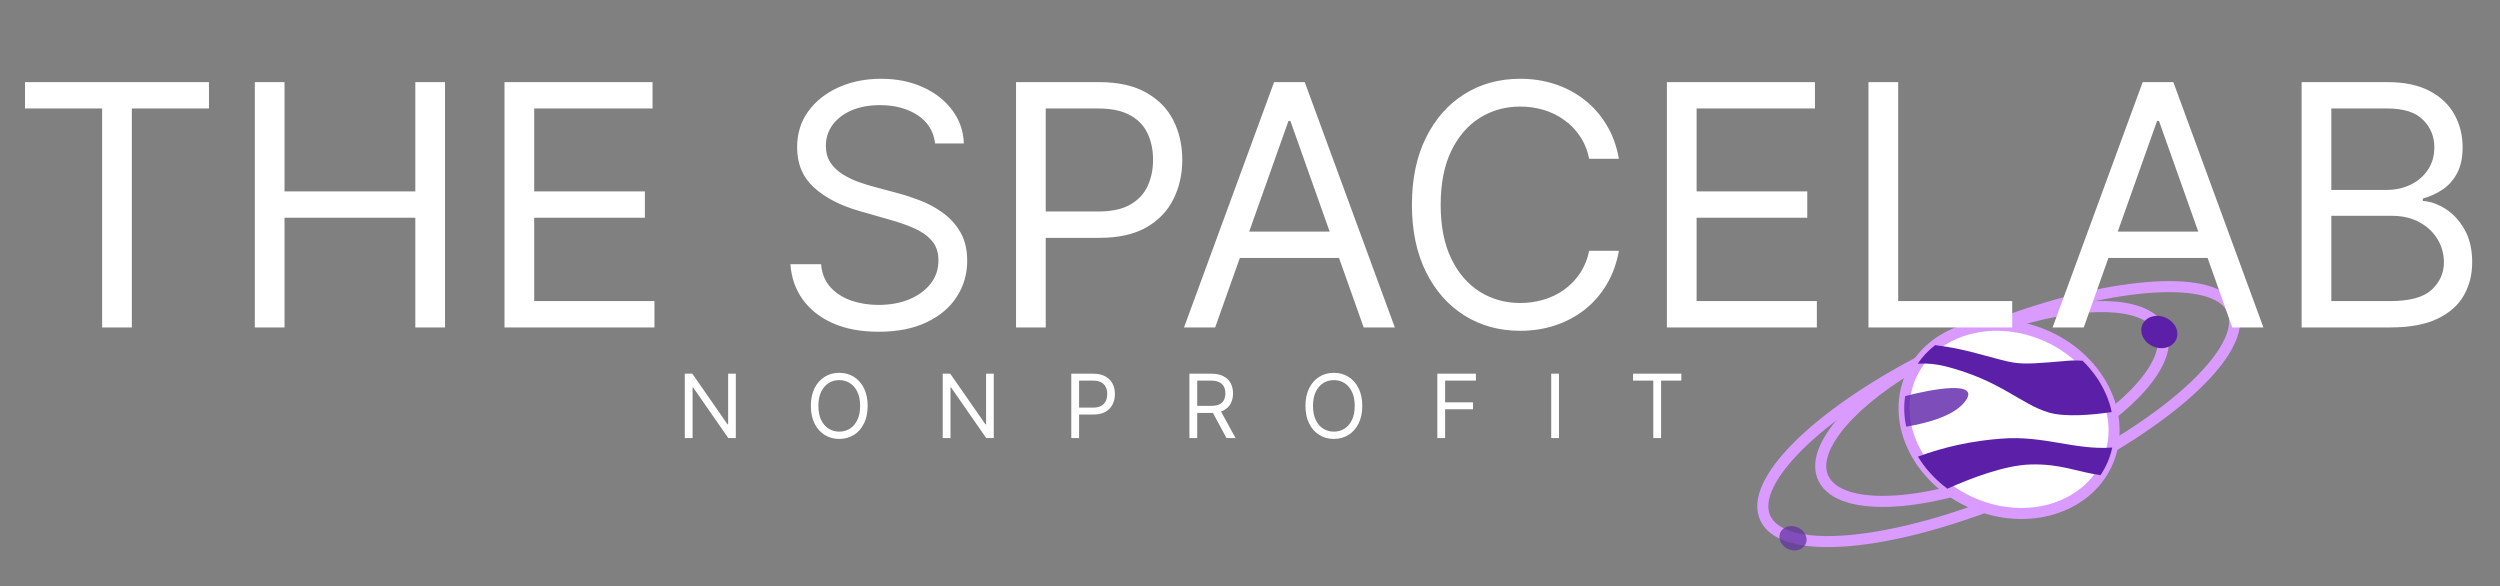<svg width="1130" height="265" viewBox="0 0 1130 265" fill="none" xmlns="http://www.w3.org/2000/svg">
<rect x="0" y="0" width="1130" height="265" fill="#808080" stroke="none"/>
<path d="M903.685 146.35C951.724 128.222 998.225 123.627 1008 138.2C1019.47 155.306 982.042 190.95 924.193 217.937C866.344 244.925 810.3 252.896 798.851 235.818C788.476 220.368 818.133 189.711 866.601 164.075" stroke="#D99BFF" stroke-width="4.994" stroke-linecap="round" stroke-linejoin="round"/>
<path d="M910.992 145.189C941.772 135.862 968.256 136.153 975.76 147.453C985.591 162.109 959.837 189.715 918.238 209.123C876.64 228.532 834.893 232.404 825.062 217.748C816.821 205.526 833.486 184.227 863.376 166.261" stroke="#D99BFF" stroke-width="4.994" stroke-linecap="round" stroke-linejoin="round"/>
<path d="M932.772 228.237C955.165 218.478 962.274 193.249 948.651 171.887C935.028 150.524 905.831 141.117 883.438 150.876C861.045 160.636 853.935 185.865 867.559 207.227C881.182 228.59 910.379 237.997 932.772 228.237Z" fill="white" stroke="#D99BFF" stroke-width="4.994" stroke-linecap="round" stroke-linejoin="round"/>
<path d="M879.681 165.663C875.426 164.55 871.071 164.113 866.825 164.371C868.956 161.214 871.61 158.395 874.708 155.996C880.007 156.651 885.291 157.638 890.522 158.948C913.162 164.717 908.459 165.345 934.148 163.105C936.514 162.889 938.924 162.874 941.346 163.06C943.803 165.48 945.997 168.097 947.89 170.868C951.112 175.691 953.354 180.911 954.498 186.254C945.614 187.567 933.418 188.654 925.918 186.414C913.303 182.637 904.441 172.071 879.681 165.663Z" fill="#5C1FA8"/>
<path d="M982.859 146.865C981.987 145.566 980.731 144.485 979.252 143.757C977.773 143.029 976.137 142.688 974.55 142.776C972.963 142.864 971.497 143.378 970.337 144.252C969.177 145.127 968.376 146.323 968.034 147.689C967.692 149.055 967.825 150.53 968.416 151.928C969.007 153.325 970.029 154.582 971.354 155.54C972.679 156.498 974.247 157.113 975.859 157.309C977.471 157.504 979.056 157.271 980.412 156.638C981.317 156.221 982.099 155.636 982.712 154.918C983.325 154.199 983.758 153.362 983.986 152.453C984.213 151.544 984.231 150.583 984.037 149.624C983.844 148.664 983.444 147.727 982.859 146.865Z" fill="#5C1FA8"/>
<path d="M888.424 181.184C883.629 187.858 871.577 191.156 861.607 192.871C860.593 188.226 860.433 183.552 861.132 179.041C873.669 175.745 895.044 171.938 888.424 181.184Z" fill="#5C1FA8" fill-opacity="0.79"/>
<path d="M954.736 202.284C953.79 206.769 951.987 210.99 949.402 214.772C938.65 213.274 931.655 209.606 917.934 209.936C905.937 210.225 889.976 216.506 880.224 220.898C875.459 217.343 871.375 213.098 868.18 208.379C867.754 207.711 867.346 207.072 866.921 206.404C878.798 201.966 891.558 199.22 904.784 198.254C923.795 196.756 938.01 203.567 954.736 202.284Z" fill="#5C1FA8"/>
<path d="M815.592 240.875C814.935 239.897 813.989 239.083 812.875 238.535C811.76 237.987 810.527 237.731 809.332 237.799C808.137 237.866 807.034 238.255 806.162 238.915C805.289 239.575 804.688 240.477 804.432 241.507C804.177 242.537 804.28 243.648 804.729 244.7C805.177 245.752 805.95 246.697 806.95 247.416C807.95 248.135 809.132 248.595 810.347 248.738C811.561 248.881 812.754 248.701 813.773 248.22C814.45 247.905 815.034 247.464 815.493 246.923C815.951 246.382 816.274 245.753 816.443 245.07C816.612 244.388 816.624 243.666 816.478 242.946C816.332 242.226 816.031 241.522 815.592 240.875Z" fill="#6333A2" fill-opacity="0.74"/>
<path d="M11.299 49.034V37.123H94.456V49.034H59.591V148H46.164V49.034H11.299ZM115.178 148V37.123H128.605V86.498H187.725V37.123H201.151V148H187.725V98.409H128.605V148H115.178ZM228.031 148V37.123H294.947V49.034H241.458V86.498H291.482V98.409H241.458V136.089H295.813V148H228.031ZM422.661 64.842C422.012 59.356 419.377 55.097 414.757 52.065C410.137 49.034 404.471 47.518 397.757 47.518C392.849 47.518 388.554 48.312 384.872 49.9C381.227 51.488 378.376 53.672 376.318 56.451C374.297 59.23 373.287 62.388 373.287 65.925C373.287 68.885 373.99 71.429 375.398 73.559C376.842 75.652 378.682 77.403 380.92 78.81C383.158 80.182 385.504 81.319 387.958 82.221C390.413 83.087 392.668 83.791 394.726 84.332L405.987 87.364C408.874 88.122 412.086 89.169 415.623 90.504C419.196 91.84 422.607 93.662 425.856 95.972C429.14 98.246 431.847 101.17 433.976 104.743C436.106 108.316 437.171 112.701 437.171 117.899C437.171 123.89 435.601 129.304 432.461 134.14C429.357 138.977 424.809 142.821 418.818 145.672C412.862 148.523 405.626 149.949 397.108 149.949C389.167 149.949 382.292 148.668 376.481 146.105C370.706 143.543 366.158 139.969 362.838 135.386C359.553 130.802 357.694 125.478 357.261 119.415H371.121C371.482 123.601 372.889 127.066 375.344 129.809C377.834 132.516 380.974 134.537 384.764 135.873C388.59 137.172 392.704 137.822 397.108 137.822C402.233 137.822 406.835 136.992 410.913 135.331C414.992 133.635 418.222 131.289 420.604 128.293C422.986 125.262 424.177 121.724 424.177 117.682C424.177 114.001 423.149 111.005 421.091 108.695C419.034 106.385 416.327 104.508 412.97 103.065C409.614 101.621 405.987 100.358 402.089 99.275L388.445 95.377C379.783 92.886 372.926 89.331 367.873 84.711C362.82 80.091 360.293 74.046 360.293 66.575C360.293 60.367 361.971 54.953 365.328 50.333C368.721 45.677 373.268 42.068 378.971 39.505C384.71 36.907 391.116 35.607 398.191 35.607C405.337 35.607 411.689 36.888 417.247 39.451C422.806 41.977 427.209 45.442 430.457 49.846C433.742 54.249 435.474 59.248 435.655 64.842H422.661ZM459.246 148V37.123H496.71C505.409 37.123 512.519 38.693 518.041 41.833C523.599 44.937 527.714 49.142 530.385 54.448C533.056 59.753 534.391 65.672 534.391 72.205C534.391 78.738 533.056 84.675 530.385 90.017C527.75 95.359 523.672 99.618 518.149 102.794C512.627 105.934 505.553 107.504 496.927 107.504H470.074V95.593H496.494C502.449 95.593 507.231 94.565 510.841 92.507C514.45 90.45 517.067 87.671 518.691 84.17C520.351 80.633 521.181 76.645 521.181 72.205C521.181 67.766 520.351 63.796 518.691 60.295C517.067 56.794 514.432 54.05 510.786 52.065C507.141 50.044 502.305 49.034 496.277 49.034H472.672V148H459.246ZM549.252 148H535.176L575.889 37.123H589.748L630.461 148H616.385L583.252 54.664H582.385L549.252 148ZM554.45 104.689H611.187V116.599H554.45V104.689ZM731.742 71.772H718.315C717.521 67.91 716.132 64.517 714.147 61.594C712.198 58.67 709.815 56.216 707 54.231C704.221 52.21 701.135 50.694 697.742 49.683C694.35 48.673 690.813 48.167 687.131 48.167C680.418 48.167 674.336 49.864 668.886 53.257C663.472 56.649 659.159 61.648 655.947 68.253C652.771 74.858 651.183 82.961 651.183 92.561C651.183 102.162 652.771 110.265 655.947 116.87C659.159 123.475 663.472 128.474 668.886 131.867C674.336 135.259 680.418 136.956 687.131 136.956C690.813 136.956 694.35 136.45 697.742 135.44C701.135 134.429 704.221 132.931 707 130.946C709.815 128.925 712.198 126.453 714.147 123.529C716.132 120.57 717.521 117.177 718.315 113.351H731.742C730.731 119.018 728.89 124.089 726.22 128.564C723.549 133.04 720.228 136.847 716.258 139.987C712.288 143.091 707.83 145.455 702.886 147.08C697.977 148.704 692.725 149.516 687.131 149.516C677.675 149.516 669.265 147.206 661.902 142.586C654.539 137.966 648.746 131.397 644.524 122.879C640.301 114.362 638.189 104.256 638.189 92.561C638.189 80.868 640.301 70.761 644.524 62.244C648.746 53.726 654.539 47.157 661.902 42.537C669.265 37.917 677.675 35.607 687.131 35.607C692.725 35.607 697.977 36.419 702.886 38.043C707.83 39.668 712.288 42.05 716.258 45.19C720.228 48.294 723.549 52.084 726.22 56.559C728.89 60.998 730.731 66.069 731.742 71.772ZM753.438 148V37.123H820.354V49.034H766.864V86.498H816.889V98.409H766.864V136.089H821.22V148H753.438ZM844.554 148V37.123H857.981V136.089H909.521V148H844.554ZM941.856 148H927.78L968.492 37.123H982.352L1023.06 148H1008.99L975.855 54.664H974.989L941.856 148ZM947.053 104.689H1003.79V116.599H947.053V104.689ZM1040.33 148V37.123H1079.1C1086.82 37.123 1093.19 38.459 1098.21 41.129C1103.23 43.764 1106.96 47.319 1109.42 51.795C1111.87 56.234 1113.1 61.161 1113.1 66.575C1113.1 71.339 1112.25 75.273 1110.55 78.377C1108.89 81.481 1106.69 83.935 1103.95 85.74C1101.24 87.545 1098.3 88.88 1095.12 89.746V90.829C1098.52 91.046 1101.93 92.237 1105.36 94.402C1108.78 96.568 1111.65 99.672 1113.96 103.714C1116.27 107.757 1117.43 112.701 1117.43 118.548C1117.43 124.107 1116.17 129.105 1113.64 133.545C1111.11 137.984 1107.12 141.503 1101.67 144.102C1096.22 146.701 1089.13 148 1080.4 148H1040.33ZM1053.76 136.089H1080.4C1089.17 136.089 1095.39 134.393 1099.08 131C1102.79 127.571 1104.65 123.421 1104.65 118.548C1104.65 114.795 1103.7 111.33 1101.78 108.154C1099.87 104.941 1097.14 102.379 1093.61 100.466C1090.07 98.517 1085.88 97.542 1081.05 97.542H1053.76V136.089ZM1053.76 85.848H1078.67C1082.71 85.848 1086.35 85.054 1089.6 83.466C1092.89 81.878 1095.48 79.64 1097.4 76.753C1099.35 73.865 1100.32 70.473 1100.32 66.575C1100.32 61.702 1098.62 57.57 1095.23 54.177C1091.84 50.748 1086.46 49.034 1079.1 49.034H1053.76V85.848Z" fill="white"/>
<path d="M332.591 168.909V198H329.182L313.33 175.159H313.045V198H309.523V168.909H312.932L328.841 191.807H329.125V168.909H332.591ZM392.185 183.455C392.185 186.523 391.631 189.174 390.523 191.409C389.415 193.644 387.896 195.367 385.964 196.58C384.032 197.792 381.826 198.398 379.344 198.398C376.863 198.398 374.657 197.792 372.725 196.58C370.793 195.367 369.273 193.644 368.165 191.409C367.058 189.174 366.504 186.523 366.504 183.455C366.504 180.386 367.058 177.735 368.165 175.5C369.273 173.265 370.793 171.542 372.725 170.33C374.657 169.117 376.863 168.511 379.344 168.511C381.826 168.511 384.032 169.117 385.964 170.33C387.896 171.542 389.415 173.265 390.523 175.5C391.631 177.735 392.185 180.386 392.185 183.455ZM388.776 183.455C388.776 180.936 388.355 178.81 387.512 177.077C386.679 175.344 385.547 174.032 384.117 173.142C382.697 172.252 381.106 171.807 379.344 171.807C377.583 171.807 375.987 172.252 374.558 173.142C373.137 174.032 372.005 175.344 371.163 177.077C370.329 178.81 369.913 180.936 369.913 183.455C369.913 185.973 370.329 188.099 371.163 189.832C372.005 191.565 373.137 192.877 374.558 193.767C375.987 194.657 377.583 195.102 379.344 195.102C381.106 195.102 382.697 194.657 384.117 193.767C385.547 192.877 386.679 191.565 387.512 189.832C388.355 188.099 388.776 185.973 388.776 183.455ZM449.177 168.909V198H445.768L429.915 175.159H429.631V198H426.109V168.909H429.518L445.427 191.807H445.711V168.909H449.177ZM484.226 198V168.909H494.055C496.338 168.909 498.203 169.321 499.652 170.145C501.11 170.959 502.19 172.062 502.891 173.455C503.591 174.847 503.942 176.4 503.942 178.114C503.942 179.828 503.591 181.385 502.891 182.787C502.199 184.188 501.129 185.306 499.68 186.139C498.232 186.963 496.375 187.375 494.112 187.375H487.067V184.25H493.999C495.561 184.25 496.816 183.98 497.763 183.44C498.71 182.901 499.396 182.171 499.822 181.253C500.258 180.325 500.476 179.278 500.476 178.114C500.476 176.949 500.258 175.907 499.822 174.989C499.396 174.07 498.705 173.35 497.749 172.83C496.792 172.299 495.523 172.034 493.942 172.034H487.749V198H484.226ZM537.616 198V168.909H547.446C549.719 168.909 551.584 169.297 553.043 170.074C554.501 170.841 555.58 171.897 556.281 173.241C556.982 174.586 557.332 176.116 557.332 177.83C557.332 179.544 556.982 181.063 556.281 182.389C555.58 183.715 554.506 184.757 553.057 185.514C551.608 186.262 549.757 186.636 547.503 186.636H539.548V183.455H547.389C548.942 183.455 550.192 183.227 551.139 182.773C552.096 182.318 552.787 181.674 553.213 180.841C553.649 179.998 553.866 178.994 553.866 177.83C553.866 176.665 553.649 175.647 553.213 174.776C552.777 173.904 552.081 173.232 551.125 172.759C550.169 172.276 548.904 172.034 547.332 172.034H541.139V198H537.616ZM551.31 184.932L558.469 198H554.378L547.332 184.932H551.31ZM615.748 183.455C615.748 186.523 615.194 189.174 614.086 191.409C612.978 193.644 611.458 195.367 609.526 196.58C607.594 197.792 605.388 198.398 602.907 198.398C600.426 198.398 598.219 197.792 596.288 196.58C594.356 195.367 592.836 193.644 591.728 191.409C590.62 189.174 590.066 186.523 590.066 183.455C590.066 180.386 590.62 177.735 591.728 175.5C592.836 173.265 594.356 171.542 596.288 170.33C598.219 169.117 600.426 168.511 602.907 168.511C605.388 168.511 607.594 169.117 609.526 170.33C611.458 171.542 612.978 173.265 614.086 175.5C615.194 177.735 615.748 180.386 615.748 183.455ZM612.339 183.455C612.339 180.936 611.917 178.81 611.075 177.077C610.241 175.344 609.11 174.032 607.68 173.142C606.259 172.252 604.668 171.807 602.907 171.807C601.146 171.807 599.55 172.252 598.12 173.142C596.7 174.032 595.568 175.344 594.725 177.077C593.892 178.81 593.475 180.936 593.475 183.455C593.475 185.973 593.892 188.099 594.725 189.832C595.568 191.565 596.7 192.877 598.12 193.767C599.55 194.657 601.146 195.102 602.907 195.102C604.668 195.102 606.259 194.657 607.68 193.767C609.11 192.877 610.241 191.565 611.075 189.832C611.917 188.099 612.339 185.973 612.339 183.455ZM649.671 198V168.909H667.114V172.034H653.194V181.864H665.808V184.989H653.194V198H649.671ZM704.67 168.909V198H701.148V168.909H704.67ZM738.143 172.034V168.909H759.961V172.034H750.813V198H747.29V172.034H738.143Z" fill="white"/>
</svg>
